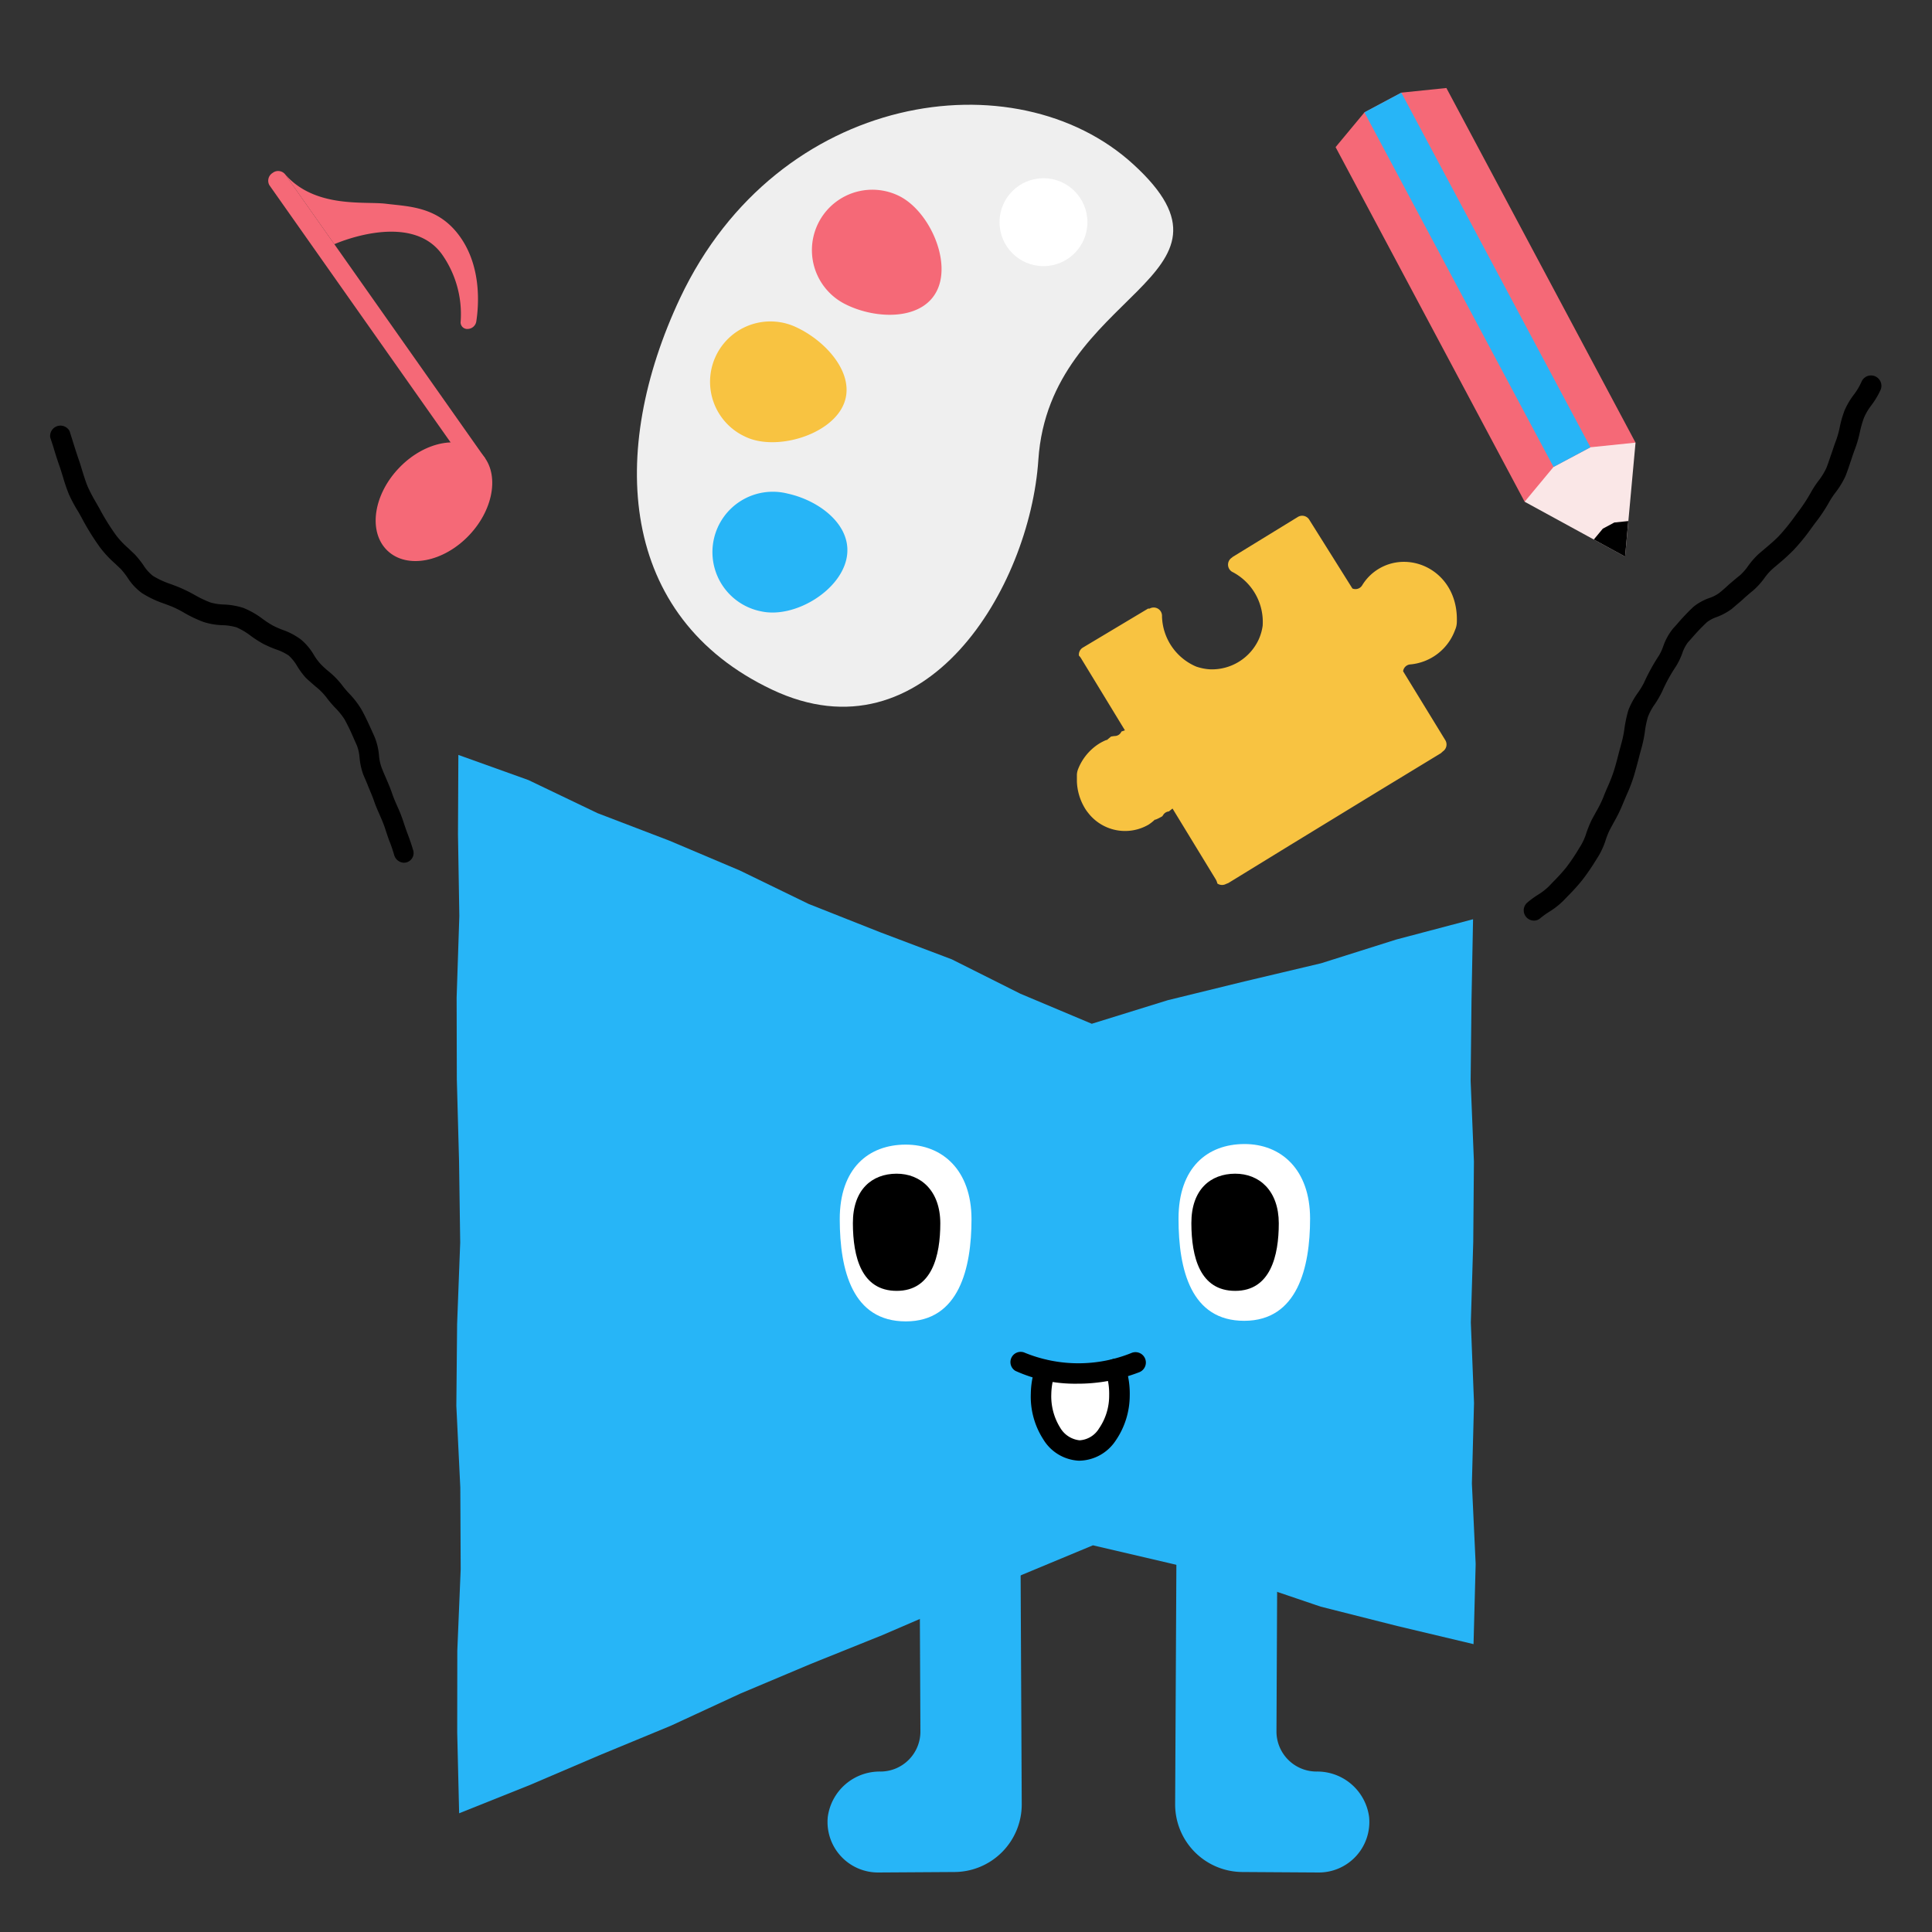 <svg xmlns="http://www.w3.org/2000/svg" viewBox="0 0 200 200"><rect x="0" y="0" width="200" height="200" fill="#333333" stroke="none"/><defs><style>.cls-1{fill:#27b5f7;}.cls-2{fill:#fff;}.cls-3{fill:#efefef;}.cls-4{fill:#f8c341;}.cls-5{fill:#f56977;}.cls-6{fill:#fae7e7;}</style></defs><g id="圖"><path class="cls-1" d="M95.28,179.22a4.14,4.14,0,0,1-4.12,4.17,5.42,5.42,0,0,0-5.47,4.71,5.23,5.23,0,0,0,5.23,5.74l7.93-.05a7,7,0,0,0,6.92-7l-.14-28.88L95.18,158Z"/><path class="cls-1" d="M132.14,179.22a4.15,4.15,0,0,0,4.13,4.17,5.41,5.41,0,0,1,5.46,4.71,5.23,5.23,0,0,1-5.22,5.74l-7.94-.05a7,7,0,0,1-6.92-7l.15-28.88,10.44.06Z"/><polygon class="cls-1" points="113.02 105.98 105.63 102.87 98.53 99.31 91.1 96.5 83.72 93.58 76.58 90.11 69.28 87.02 61.86 84.18 54.7 80.75 47.45 78.15 47.41 86.37 47.55 94.82 47.27 103.27 47.29 111.72 47.52 120.18 47.64 128.63 47.32 137.08 47.24 145.53 47.65 153.98 47.69 162.44 47.34 170.89 47.33 179.34 47.53 187.71 54.81 184.8 62.11 181.68 69.44 178.65 76.64 175.32 83.95 172.24 91.31 169.28 98.6 166.14 105.88 162.99 113.14 159.97 121.02 161.81 128.97 163.69 136.72 166.32 144.63 168.32 152.54 170.2 152.76 161.91 152.37 153.57 152.59 145.24 152.26 136.91 152.51 128.57 152.58 120.24 152.24 111.9 152.33 103.57 152.49 95.16 144.54 97.26 136.75 99.72 128.81 101.6 120.89 103.54 113.02 105.98"/><path class="cls-2" d="M100.57,126.2c0,5.09-1.29,10.59-6.8,10.59s-6.83-5.25-6.84-10.56,3-7.73,6.81-7.74S100.56,121.12,100.57,126.2Z"/><path d="M97.34,126.63c0,3.37-.86,7-4.51,7s-4.53-3.49-4.54-7,2-5.12,4.51-5.13S97.33,123.26,97.34,126.63Z"/><path class="cls-2" d="M135.62,126.14c0,5.08-1.3,10.58-6.81,10.59S122,131.47,122,126.16s3-7.72,6.81-7.73S135.61,121.06,135.62,126.14Z"/><path d="M132.38,126.63c0,3.37-.86,7-4.51,7s-4.53-3.49-4.54-7,2-5.12,4.52-5.13S132.37,123.26,132.38,126.63Z"/><path class="cls-3" d="M117.31,17c13,11.86-8.65,13.05-9.82,30.6-.88,13.23-11.67,31.32-27.57,23.79s-17-24.65-9.51-40.55C80.54,9.4,105.17,5.9,117.31,17Z"/><circle class="cls-2" cx="108.02" cy="23" r="4.55"/><path class="cls-1" d="M81.55,51.1c3.37.74,6.81,3.4,6.07,6.77S82.23,64,78.86,63.3a6.25,6.25,0,1,1,2.69-12.2Z"/><path class="cls-4" d="M82.52,33.92c3.12,1.48,6.21,5,4.74,8.1s-7,4.67-10.08,3.2a6.25,6.25,0,1,1,5.34-11.3Z"/><path class="cls-5" d="M93,20.25c3.12,1.48,5.52,6.7,4,9.82s-6.27,3-9.39,1.47A6.25,6.25,0,0,1,93,20.25Z"/><ellipse class="cls-5" cx="44.92" cy="51.94" rx="6.99" ry="5.03" transform="translate(-23.68 48.9) rotate(-46.61)"/><path class="cls-5" d="M50.21,47.43,48.6,48.57,27.9,19.19a.94.94,0,0,1,.31-1.28h0a.93.93,0,0,1,1.31.14Z"/><path class="cls-5" d="M39.94,21.09c-2.23-.27-7.34.5-10.44-3.06l0,0,5.11,7.25s7.91-3.55,11.18,1.1a10.75,10.75,0,0,1,1.89,7,.69.69,0,0,0,.78.67h0a.92.92,0,0,0,.84-.74c.25-1.59.59-5.6-1.66-8.78S42.32,21.39,39.94,21.09Z"/><path class="cls-4" d="M133.58,87.47l-6.42,3.94-.25.1a.86.86,0,0,1-.89-.05,1.49,1.49,0,0,0-.15-.4l-4.49-7.36L121,84a.77.77,0,0,0-.59.37l-.09.13a5.08,5.08,0,0,1-.7.35l-.07,0,0,0a4.6,4.6,0,0,1-.64.51,4.83,4.83,0,0,1-6.27-1.22,4,4,0,0,1-.36-.52,5.73,5.73,0,0,1-.8-2.72c0-.23,0-.46,0-.71a1.81,1.81,0,0,1,.14-.61,5.5,5.5,0,0,1,2.18-2.61,5.26,5.26,0,0,1,.71-.36l.07,0,0,0,.43-.36a3,3,0,0,1,.43-.06.75.75,0,0,0,.65-.46l.36-.13-4.55-7.47a1.33,1.33,0,0,0-.21-.26.85.85,0,0,1,.39-.82L118.85,63l.11,0,.05,0a.86.86,0,0,1,1.28.8A5.82,5.82,0,0,0,123.82,69a5.33,5.33,0,0,0,1.47.29,5.34,5.34,0,0,0,5-3.07,5.18,5.18,0,0,0,.42-1.44,5.83,5.83,0,0,0-3.07-5.54.86.86,0,0,1-.12-1.51l0,0,.09-.08,6.75-4.14a.86.86,0,0,1,1.18.3L140,60.92a.81.81,0,0,0,1-.31,5.05,5.05,0,0,1,1.7-1.71c3.4-2.07,8.32.35,8.11,5.54a2.06,2.06,0,0,1-.18.77A5.45,5.45,0,0,1,146,68.78a.81.81,0,0,0-.75.71l4.36,7.12a.86.86,0,0,1-.24,1.17l-.21.19-6.43,3.91"/><polygon class="cls-5" points="145.07 9.59 141.25 11.63 138.26 15.23 157.83 51.94 169.31 45.82 149.73 9.11 145.07 9.59"/><polygon class="cls-6" points="157.83 51.94 160.82 48.34 164.65 46.3 169.31 45.82 168.23 57.62 157.83 51.94"/><polygon points="164.99 55.85 165.92 54.73 167.11 54.09 168.56 53.94 168.23 57.62 164.99 55.85"/><rect class="cls-1" x="150.78" y="8.16" width="4.33" height="41.6" transform="translate(4.36 75.38) rotate(-28.07)"/><path d="M41.82,89.31a1.09,1.09,0,0,1-1-.75c-.14-.48-.31-1-.48-1.42s-.35-1-.5-1.45-.35-.91-.56-1.39-.41-.93-.57-1.41-.4-1-.63-1.58-.34-.79-.5-1.19a7.32,7.32,0,0,1-.36-1.69,4.34,4.34,0,0,0-.28-1.27l-.27-.6a22.43,22.43,0,0,0-1-2.09,7.36,7.36,0,0,0-1-1.23,11.83,11.83,0,0,1-.9-1.07,6.47,6.47,0,0,0-1.11-1.11c-.32-.28-.65-.56-1-.89a8.08,8.08,0,0,1-.89-1.2,4.73,4.73,0,0,0-.88-1.11,5.55,5.55,0,0,0-1.36-.65,12.36,12.36,0,0,1-1.26-.55,12,12,0,0,1-1.3-.83,7.14,7.14,0,0,0-1.49-.89,5.81,5.81,0,0,0-1.43-.22,7.21,7.21,0,0,1-1.94-.32,12.92,12.92,0,0,1-1.95-.91A12.16,12.16,0,0,0,18,62.88c-.32-.14-.65-.26-1-.39A10.68,10.68,0,0,1,14.7,61.4a5.84,5.84,0,0,1-1.52-1.64,8.92,8.92,0,0,0-.65-.83l-.65-.62a11,11,0,0,1-1.56-1.69,26,26,0,0,1-1.69-2.69c-.16-.31-.34-.62-.51-.93a14.78,14.78,0,0,1-1-1.86,18.78,18.78,0,0,1-.62-1.83c-.12-.37-.23-.75-.36-1.11-.23-.66-.44-1.32-.64-2l-.3-.92a1.07,1.07,0,0,1,2-.66l.3.95c.2.64.4,1.28.62,1.92.14.39.26.79.38,1.19.18.58.35,1.13.56,1.65a15.33,15.33,0,0,0,.83,1.6c.19.34.39.67.56,1a23.93,23.93,0,0,0,1.55,2.46,8.7,8.7,0,0,0,1.26,1.34l.72.69a10.42,10.42,0,0,1,.86,1.08,4.4,4.4,0,0,0,1,1.12,9.06,9.06,0,0,0,1.88.86c.37.14.73.27,1.08.43a14.61,14.61,0,0,1,1.37.69,11.24,11.24,0,0,0,1.62.77,5.65,5.65,0,0,0,1.4.21,7.46,7.46,0,0,1,2,.35,8.68,8.68,0,0,1,2,1.14,10.51,10.51,0,0,0,1.06.69,10,10,0,0,0,1,.44,7.08,7.08,0,0,1,1.9,1,6,6,0,0,1,1.36,1.63,6.05,6.05,0,0,0,.66.89,9.59,9.59,0,0,0,.81.75,8.49,8.49,0,0,1,1.45,1.48,9.52,9.52,0,0,0,.75.88,8.89,8.89,0,0,1,1.24,1.62c.41.73.76,1.51,1.1,2.26l.26.58a6.49,6.49,0,0,1,.45,1.88,4.9,4.9,0,0,0,.24,1.2c.14.38.3.75.46,1.12.24.55.49,1.13.69,1.73.15.43.33.84.51,1.25a14.4,14.4,0,0,1,.63,1.6c.15.46.31.92.48,1.37s.36,1,.51,1.51a1,1,0,0,1-.7,1.33A1.12,1.12,0,0,1,41.82,89.31Z"/><path d="M158.8,95.3a1.06,1.06,0,0,1-.7-1.86,9.12,9.12,0,0,1,1.12-.82,6.51,6.51,0,0,0,1.08-.83l.54-.56a18.86,18.86,0,0,0,1.31-1.45,20,20,0,0,0,1.25-1.85l.27-.44a6.12,6.12,0,0,0,.55-1.26,12,12,0,0,1,.51-1.27c.15-.3.32-.59.48-.89a12.67,12.67,0,0,0,.76-1.52c.14-.37.29-.73.45-1.09a16.23,16.23,0,0,0,.68-1.76c.18-.6.34-1.2.49-1.8l.33-1.22a11.92,11.92,0,0,0,.25-1.32,13.79,13.79,0,0,1,.39-1.82,7.93,7.93,0,0,1,1-1.83,9.08,9.08,0,0,0,.61-1,20.64,20.64,0,0,1,1.58-2.87,5.38,5.38,0,0,0,.45-1,6,6,0,0,1,1-1.78l.44-.49a22,22,0,0,1,1.64-1.73,5.42,5.42,0,0,1,1.66-.93,3.88,3.88,0,0,0,1-.5q.53-.42,1-.87c.4-.34.79-.68,1.2-1a5.88,5.88,0,0,0,.86-1,8.37,8.37,0,0,1,1.06-1.2l.65-.55c.52-.44,1-.85,1.44-1.3a21.32,21.32,0,0,0,1.72-2.13l.35-.47A17.14,17.14,0,0,0,187.45,51a10.2,10.2,0,0,1,.81-1.24,7.09,7.09,0,0,0,.78-1.26c.2-.47.36-1,.53-1.48s.3-.91.47-1.35a9.53,9.53,0,0,0,.41-1.45,10.9,10.9,0,0,1,.51-1.76,8,8,0,0,1,1-1.67,6.78,6.78,0,0,0,.73-1.24,1.06,1.06,0,0,1,2,.78,8.47,8.47,0,0,1-1,1.67,6.06,6.06,0,0,0-.73,1.24,11,11,0,0,0-.42,1.46,12.19,12.19,0,0,1-.5,1.75c-.16.4-.29.82-.43,1.23s-.36,1.1-.59,1.66A9.06,9.06,0,0,1,190,51a8.58,8.58,0,0,0-.66,1,16.77,16.77,0,0,1-1.44,2.15l-.34.46a20.91,20.91,0,0,1-1.9,2.34,21.27,21.27,0,0,1-1.59,1.45c-.21.18-.42.35-.63.54a5.84,5.84,0,0,0-.78.89,7.67,7.67,0,0,1-1.2,1.32c-.39.31-.77.64-1.15,1l-1.06.9a6.33,6.33,0,0,1-1.55.83,3.52,3.52,0,0,0-1,.53A20.07,20.07,0,0,0,175.18,66l-.45.5a4.11,4.11,0,0,0-.59,1.15,7.17,7.17,0,0,1-.65,1.34,16.9,16.9,0,0,0-1.41,2.56,10.19,10.19,0,0,1-.77,1.34,6,6,0,0,0-.72,1.33,9.46,9.46,0,0,0-.31,1.5,13,13,0,0,1-.31,1.56c-.11.39-.22.79-.32,1.19-.16.62-.33,1.25-.51,1.86a16.93,16.93,0,0,1-.77,2c-.14.34-.29.67-.42,1a14.74,14.74,0,0,1-.88,1.78l-.44.82a7.87,7.87,0,0,0-.4,1,8,8,0,0,1-.76,1.7l-.27.43a23.18,23.18,0,0,1-1.37,2,19.2,19.2,0,0,1-1.46,1.63l-.52.54a8,8,0,0,1-1.45,1.14,10,10,0,0,0-.9.64A1,1,0,0,1,158.8,95.3Z"/><path class="cls-2" d="M115.44,141.71a8,8,0,0,1,.43,2.73c-.07,3.2-1.93,5.75-4.18,5.71s-4-2.67-4-5.87a8.07,8.07,0,0,1,.43-2.45"/><path d="M111.75,151.21h-.08A4.57,4.57,0,0,1,108,149a8.14,8.14,0,0,1-1.29-4.73,8.87,8.87,0,0,1,.49-2.78,1.06,1.06,0,1,1,2,.71,7,7,0,0,0-.37,2.11,6.16,6.16,0,0,0,.93,3.5,2.64,2.64,0,0,0,2,1.29,2.53,2.53,0,0,0,2-1.21,6,6,0,0,0,1.06-3.46,6.79,6.79,0,0,0-.36-2.36,1,1,0,0,1,.65-1.35,1.06,1.06,0,0,1,1.36.65,8.84,8.84,0,0,1,.48,3.1,8.28,8.28,0,0,1-1.47,4.68A4.61,4.61,0,0,1,111.75,151.21Z"/><path d="M111.49,143.24a14.89,14.89,0,0,1-6.38-1.33A1.06,1.06,0,0,1,106,140a14.66,14.66,0,0,0,11.15.05,1.06,1.06,0,0,1,.79,2A17.64,17.64,0,0,1,111.49,143.24Z"/></g></svg>